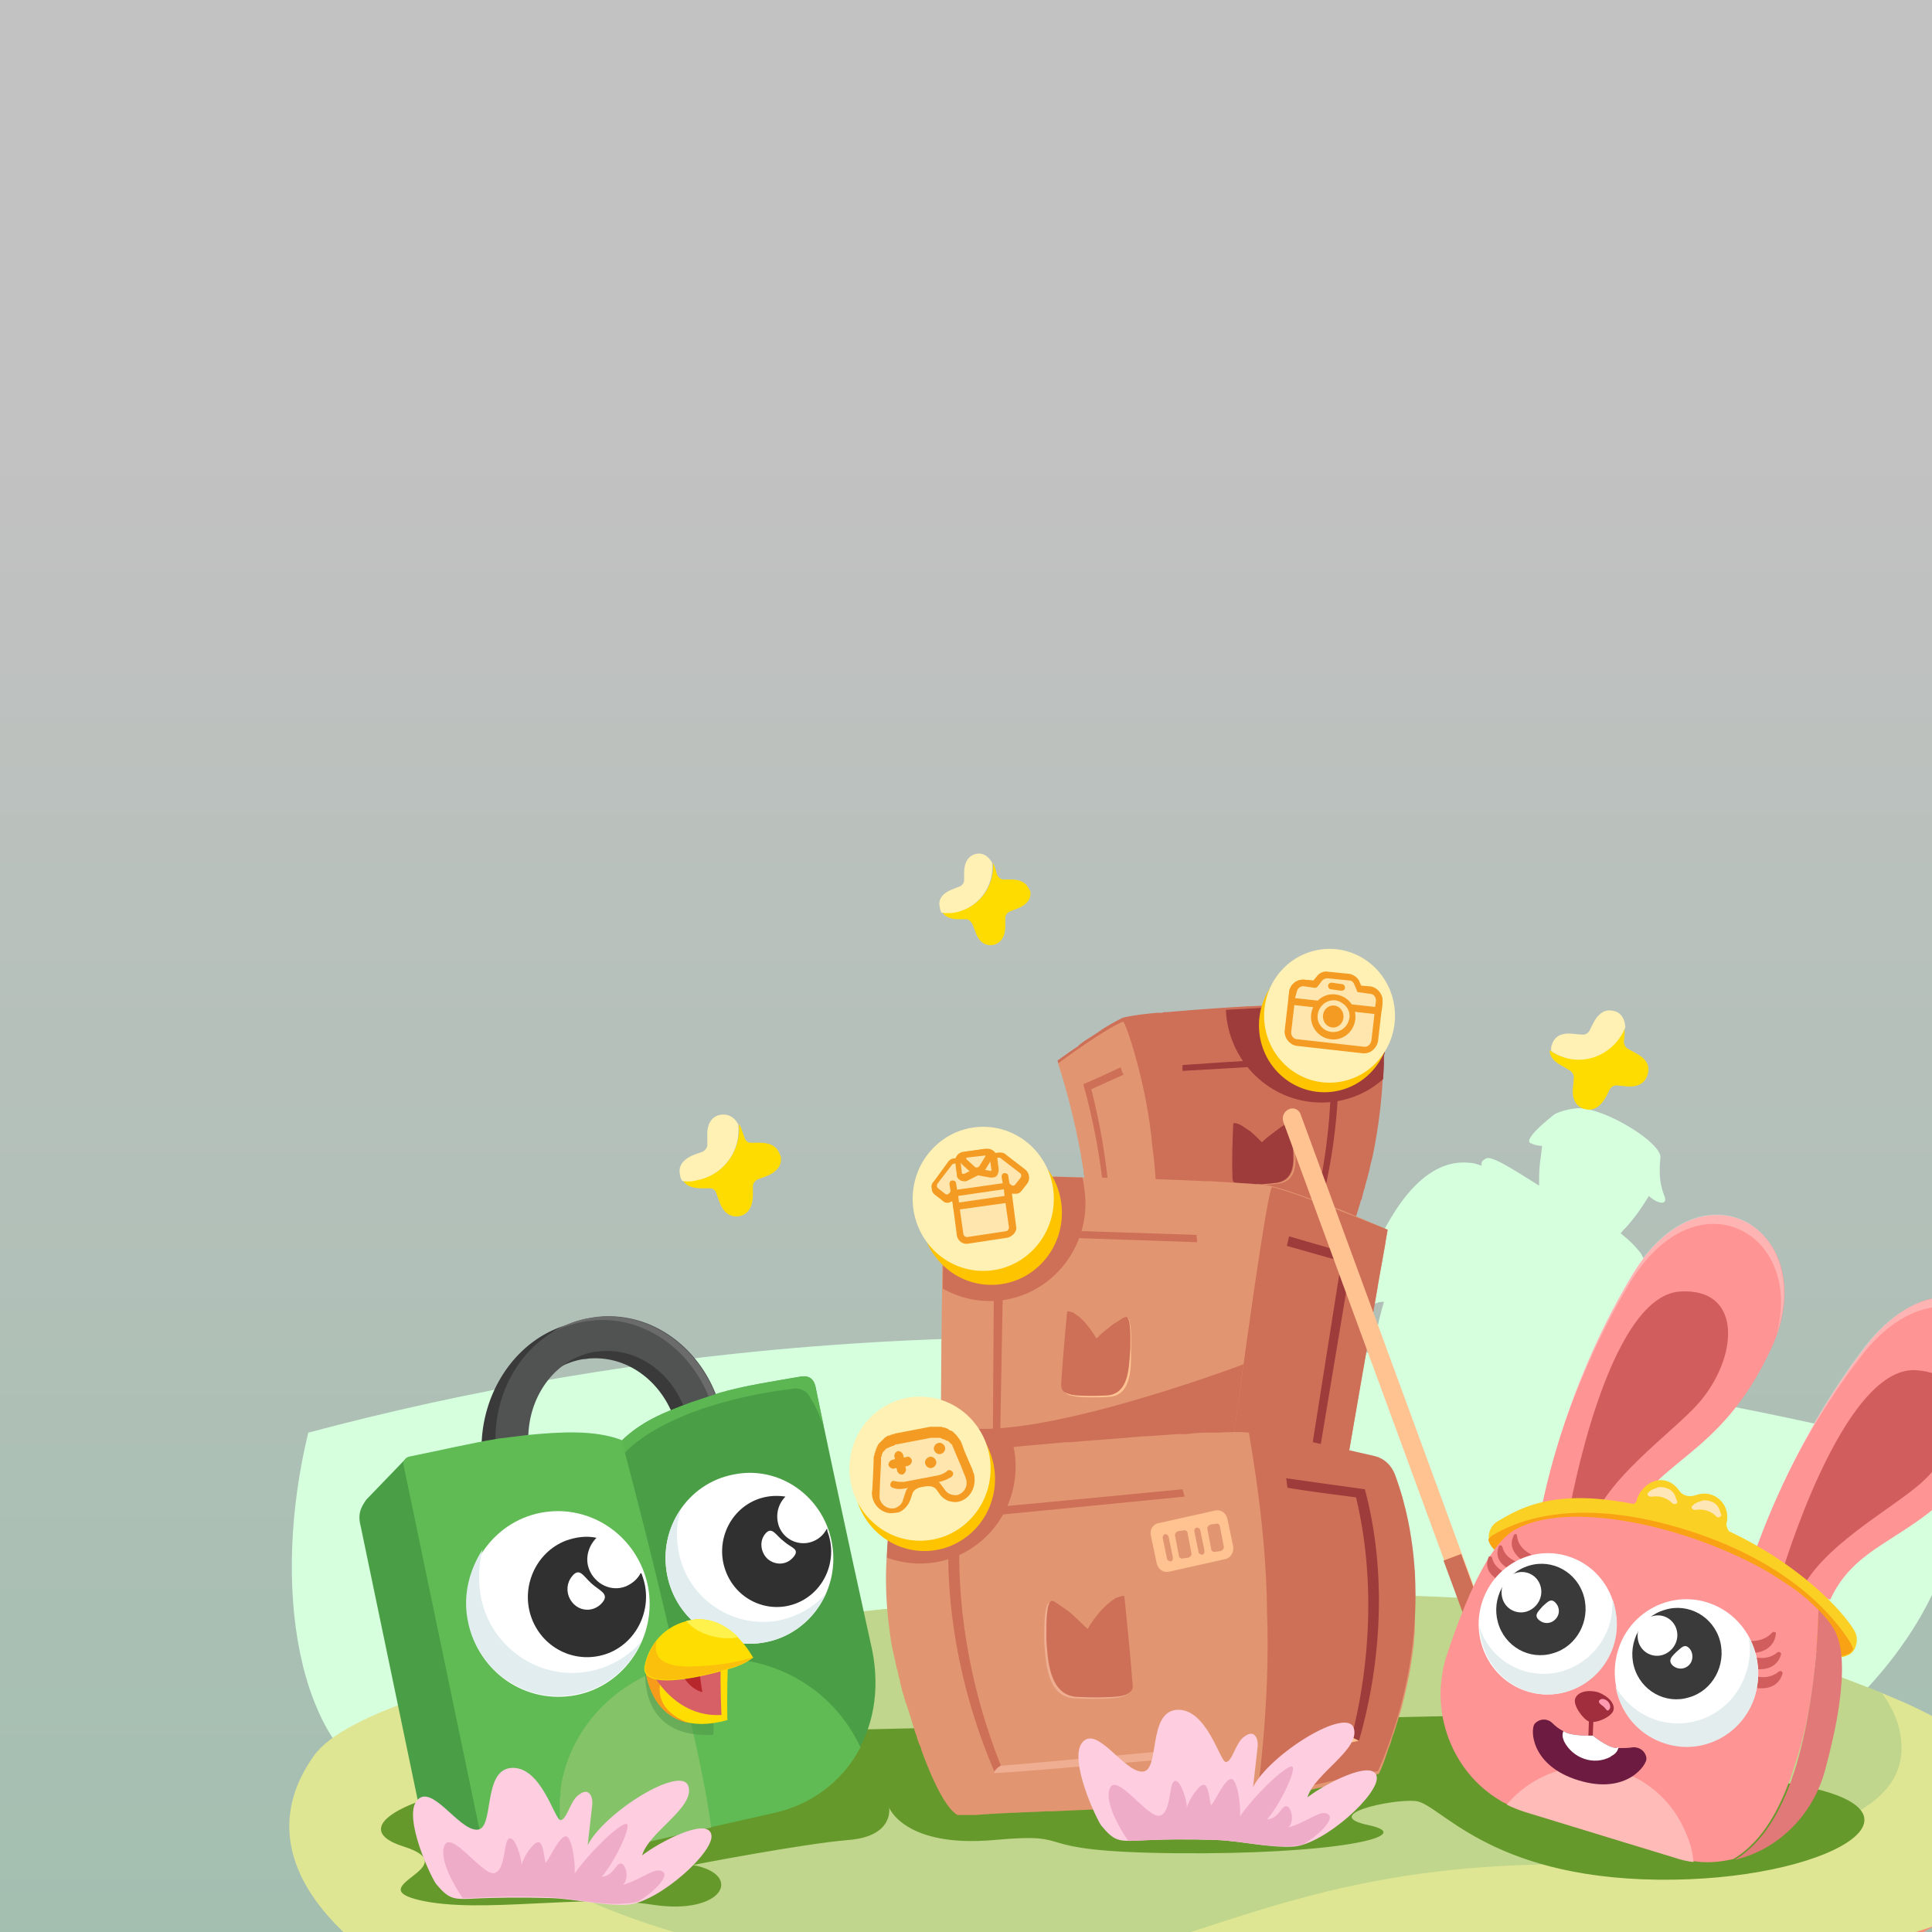 <svg width="244" height="244" viewBox="0 0 244 244" fill="none" xmlns="http://www.w3.org/2000/svg"><rect x="0" y="0" width="244" height="244" fill="#333333" stroke="none"/><g clip-path="url(#clip0)"><path d="M0 0h244v244H0V0z" fill="url(#paint0_linear)" fill-opacity=".7"/><path d="M211.093 169.236c.557 0 1.021-.093 1.393-.465.464-.65.185-1.485-.372-2.414-.65-1.207-1.857-2.507-2.321-3.343.185.093 1.3.557 1.393-1.021.092-.836-2.415-.371-3.9-3.621-.743-1.022-1.672-1.858-2.6-2.601.185-.278.464-.557.742-.835a24.664 24.664 0 0 0 2.415-3.25c.093-.186.278-.372.371-.65 1.3 1.114 2.507 1.207 1.95-.093-.557-1.486-.65-2.786-.464-4.736.186-1.95-7.522-6.593-10.679-6.221-1.764.185-2.693.743-2.693.743s-3.992 3.064-3.064 3.621c.372.186.929.372 1.486.372v.092l-.279 2.229c-.093.929-.093 1.857-.093 2.693-2.971-1.857-5.942-3.807-6.685-3.436-.557.279-.65.557-.557.929-.186-.093-.372-.093-.558-.186a3.33 3.33 0 0 0-1.021-.186c-7.986-.836-12.629 12.257-13.65 15.507-.186.465-.093.929.186 1.207.371.465 1.021 1.115 1.671 1.022h.093c.093-.093.464-.186.929-.186-.65 2.229-1.115 4.272-1.208 6.036-.092.464-.185.836-.278 1.3-.186.928-.186 1.95-.186 2.879v1.671c0 .836.464 1.671 1.114 2.136v.092l.372.186 1.114.464.093.093.836.372.185.093 3.808 1.578.185.093.557.279c.465.185.836.185 1.3 0 .65.185 1.3.371 1.95.65 6.872 2.043 15.693 3.342 17.643 1.485 1.579-1.485 2.693-4.457 3.25-6.314.093-.186.093-.464.186-.557.093-.279.093-.464.186-.65 1.671.186 3.064.093 3.993-.279 1.671-1.114 1.764-3.714 1.207-6.778z" fill="#D6FFDE"/><path fill-rule="evenodd" clip-rule="evenodd" d="M196.421 173.786c-66.207-10.029-118.485-3.25-157.485 7.15-4.643 19.036-1.672 39.928 10.493 45.128l14.021-.185c.929-.372 1.95-.743 2.971-1.115 12.258-5.385 21.358-2.878 32.129.836l123.779-1.207c2.135-1.207 4.085-2.507 5.85-3.993 13.092-10.864 19.128-21.543 20.15-35.843-13-3.621-29.808-7.429-51.908-10.771z" fill="#D6FFDE"/><path d="M38.471 237.764c23.865 24.979 65.929 45.779 126.936 36.029 33.057-5.293 64.443-21.822 87.286-35.472l-214.222-.557z" fill="#F59079"/><path d="M225.207 208.886c9.936 4.55 26.093 7.893 29.528 18.85 4.086 13-10.4 19.964-55.342 21.357-39.836 1.207-53.765 16.064-81.715 16.064-51.35.093-93.135-22.378-78-43.457 7.708-10.771 66.486-19.128 90.815-19.871 33.614-1.022 76.7-1.393 94.714 7.057z" fill="#DFE693"/><path d="M239.6 217.429a13.703 13.703 0 0 0-1.95-3.622c-4.365-1.764-8.822-3.25-12.536-5.014-18.014-8.357-61.1-8.079-94.714-6.964-17.365.557-52.372 4.921-73.729 11.328-11.236 17.643 23.772 36.122 66.672 36.029 23.678 0 35.471-12.536 69.271-13.65 38.164-1.115 50.421-7.057 46.986-18.107z" fill="#BFD68C"/><path d="M72.55 223.929c-20.243 1.578-29.622 6.778-21.543 9.285 8.079 2.6-5.664 5.015 2.043 6.779 7.707 1.764 20.521-.836 29.343.557 8.914 1.393 11.607-3.807 5.107-5.014 0 0 13.928-2.693 19.685-3.157 5.758-.465 5.108-4.086 5.108-4.086s1.95 5.107 13.278 4.086c11.329-1.022 2.972 1.485 22.936 1.671 19.871.186 30.736-2.136 24.421-3.528-6.407-1.3 2.786-3.343 5.85-3.065 3.065.279 9.1 9.657 30.55 9.936 21.357.278 36.4-8.636 17.55-11.979-18.943-3.342-38.164-8.821-38.164-8.821l-101.678 2.321-14.486 5.015z" fill="#66992B"/><path d="M76.636 199.229c-7.522.464-14.208-5.386-15.6-13.558-1.393-8.728 3.992-17.271 11.978-18.664.464-.093.929.186 1.393.186 7.521-.464 14.207 5.385 15.6 13.557.65 4.178-.186 8.45-2.414 11.886-2.229 3.528-5.665 5.757-9.565 6.407a6.309 6.309 0 0 1-1.392.186zm-1.95-27.672c-.372 0-.65.093-1.022.093-5.664.929-9.378 6.871-8.357 13.278.929 5.943 5.757 10.215 11.05 9.936.371 0 .65-.093 1.021-.093 2.693-.464 5.015-2.042 6.593-4.55 1.579-2.507 2.229-5.664 1.765-8.728-.929-5.943-5.665-10.214-11.05-9.936z" fill="#3A3A3A"/><path d="M78.121 197.929c-7.428.464-14.021-5.386-15.321-13.465-1.393-8.635 3.9-16.714 11.793-18.014.464-.093.928-.093 1.485-.186 7.429-.464 14.022 5.386 15.322 13.465.65 4.178-.186 8.264-2.322 11.7-2.228 3.435-5.571 5.664-9.378 6.314-.65.093-1.115.186-1.579.186zm-1.95-27.3c-.371 0-.65.093-1.021.093-5.572.928-9.286 6.778-8.265 13.092.929 5.85 5.665 10.122 10.958 9.843.371 0 .65-.093 1.021-.093 2.693-.464 5.014-2.043 6.593-4.457a12.118 12.118 0 0 0 1.671-8.635c-.928-5.943-5.664-10.122-10.957-9.843z" fill="#515252"/><path d="M91.307 179.729c-1.3-8.079-7.893-13.836-15.322-13.465-.464 0-1.021.093-1.485.186-1.765.279-3.343.929-4.829 1.857 1.207-.65 2.6-1.114 4.086-1.393.464-.093.928-.092 1.486-.185 7.428-.465 14.02 5.385 15.32 13.464.65 4.179-.185 8.264-2.32 11.7-1.208 1.95-2.786 3.436-4.643 4.55 2.135-1.114 3.993-2.786 5.385-5.014 2.136-3.436 2.972-7.522 2.322-11.7z" fill="#6B6B6B"/><path fill-rule="evenodd" clip-rule="evenodd" d="M66.793 194.771a318.967 318.967 0 0 1-8.729-.464l-6.779-10.121-5.014 5.2c-.65.928-1.114 1.764-.743 3.25l7.986 38.35c.279 1.3 1.021 2.043 1.671 2.321l5.2 2.879c1.022.557 2.136.65 3.25.371l5.386-1.3-2.228-40.486z" fill="#4A9E46"/><path fill-rule="evenodd" clip-rule="evenodd" d="M110.157 208.421s-4.643-20.985-7.15-33.242c-.279-1.3-1.114-1.486-2.043-1.3-3.157.557-6.964 1.114-10.121 2.042l-3.622 1.208c-3.529 1.3-6.221 2.414-8.728 4.828-3.436-1.3-7.708-1.021-11.7-.65l-3.808.465c-3.9.65-7.335 1.485-11.05 2.228-.093 0-.65.093-.835.464-.279.372-.093.836-.093.836l10.307 49.4c.279 1.3 1.578 2.136 2.786 1.857l20.893-4.736 4.364-1.021 7.893-1.764c9.193-1.95 14.95-10.307 12.907-20.615z" fill="#4A9E46"/><path fill-rule="evenodd" clip-rule="evenodd" d="M78.493 181.864c-3.436-1.3-7.708-1.021-11.7-.65l-3.808.465c-3.9.65-7.335 1.485-11.05 2.228-.093 0-.65.093-.835.465-.279.371-.093.835-.093.835L61.314 234.7c.279 1.3 1.578 2.136 2.786 1.857l25.257-5.757c-2.043-16.436-10.864-48.936-10.864-48.936z" fill="#60BB55"/><path opacity=".8" fill-rule="evenodd" clip-rule="evenodd" d="M104.028 180.1c-.371-1.764-.743-3.436-1.021-4.921-.279-1.3-1.114-1.486-2.043-1.3-3.157.557-6.964 1.114-10.121 2.042l-3.622 1.208c-3.529 1.3-6.221 2.414-8.728 4.828-3.436-1.3-7.708-1.021-11.7-.65l-3.808.465c-2.042.278-3.9.742-5.85 1.114 3.436-.465 17.272-2.229 21.729.65 0 0 4.921-6.129 21.45-8.172 0 0 1.393-.185 2.043 1.207 1.021 1.579 1.485 3.25 1.671 3.529z" fill="#60BB55"/><path fill-rule="evenodd" clip-rule="evenodd" d="M88.614 209.536c-10.957 1.114-19.036 10.028-17.921 21.171.185 1.486.464 2.879.835 4.179l25.907-5.85c5.015-1.022 9.008-4.086 11.236-8.357-3.528-7.615-11.421-11.979-20.057-11.143z" fill="#60BB55"/><path fill-rule="evenodd" clip-rule="evenodd" d="M70.971 232.75v.186c.186.65.279 1.393.557 2.043l18.293-4.179c-.835-6.314-2.693-13.743-4.271-20.614-7.614 1.95-13.279 7.707-14.672 15.135v.186c0 .186-.093.372-.093.65v.372c0 .185 0 .371-.092.557v2.878c0 .372 0 .65.093 1.022 0 .371.092.743.092 1.114-.093 0 0 .371.093.65z" fill="#84C368"/><path fill-rule="evenodd" clip-rule="evenodd" d="M92.607 186.229c-5.757 1.114-9.472 6.778-8.357 12.628 1.114 5.85 6.686 9.658 12.443 8.543 5.757-1.114 9.471-6.778 8.357-12.628-1.115-5.85-6.686-9.75-12.443-8.543z" fill="#fff"/><path fill-rule="evenodd" clip-rule="evenodd" d="M85.642 195.607c.93 6.036 6.593 10.029 12.443 9.1 2.508-.464 4.643-1.671 6.222-3.436-1.393 3.065-4.179 5.479-7.615 6.129-5.757 1.114-11.328-2.693-12.442-8.543-.558-2.971.093-5.943 1.764-8.264-.557 1.578-.65 3.25-.371 5.014z" fill="#E1EDEE"/><path fill-rule="evenodd" clip-rule="evenodd" d="M104.492 193.379c1.393 3.621-.371 7.707-3.899 9.1-3.529 1.392-7.522-.372-8.915-3.993-1.393-3.622.372-7.708 3.9-9.1 1.207-.465 2.415-.557 3.622-.372-.929.929-1.3 2.322-.836 3.715.65 1.764 2.6 2.599 4.271 1.949a3.257 3.257 0 0 0 1.765-1.578c.093 0 .092.093.092.279z" fill="#303030"/><path d="M99.014 194.679c.929.835 2.043.928 1.207 1.95-.836 1.021-2.228 1.114-3.25.278-.928-.835-1.114-2.321-.278-3.25.835-.928 1.3.279 2.321 1.022z" fill="#fff"/><path fill-rule="evenodd" clip-rule="evenodd" d="M68.279 191.057c-6.222 1.207-10.308 7.429-9.1 13.743 1.207 6.407 7.242 10.493 13.557 9.286 6.221-1.207 10.307-7.429 9.1-13.743-1.3-6.407-7.336-10.493-13.557-9.286z" fill="#fff"/><path fill-rule="evenodd" clip-rule="evenodd" d="M60.664 201.271c1.022 6.5 7.15 10.958 13.557 9.843 2.693-.464 5.107-1.857 6.779-3.807-1.486 3.343-4.457 5.943-8.357 6.686-6.222 1.207-12.35-2.972-13.557-9.286-.65-3.25.185-6.407 1.857-9.007a14.119 14.119 0 0 0-.279 5.571z" fill="#E1EDEE"/><path fill-rule="evenodd" clip-rule="evenodd" d="M81.093 198.95c1.486 3.9-.465 8.357-4.272 9.843-3.9 1.486-8.171-.464-9.657-4.364-1.486-3.9.464-8.357 4.272-9.843 1.3-.464 2.6-.65 3.9-.372-1.022 1.022-1.486 2.6-.929 3.993.743 1.857 2.786 2.879 4.643 2.136.836-.371 1.486-.929 1.857-1.672.093 0 .186.186.186.279z" fill="#303030"/><path d="M74.686 199.972c1.021.928 2.321 1.299 1.392 2.414-.928 1.114-2.507 1.207-3.528.278-1.022-.928-1.207-2.507-.279-3.621.929-1.114 1.393 0 2.415.929z" fill="#fff"/><path opacity=".5" fill-rule="evenodd" clip-rule="evenodd" d="M81.557 210.372s-1.393 9.285 8.543 8.728c0-3.436.186-6.593.186-6.593l-8.729-2.135z" fill="url(#paint1_linear)"/><path fill-rule="evenodd" clip-rule="evenodd" d="M81.464 210.464s.557 9.472 10.4 6.779c0 0-.093-3.9.093-7.429-2.229-2.135-10.493.65-10.493.65z" fill="#FEDE02"/><path fill-rule="evenodd" clip-rule="evenodd" d="M87.035 217.614c-5.57-2.042-3.25-6.314-3.25-6.314l-.557-1.393c-1.021.279-1.764.557-1.764.557s.279 6.129 5.572 7.15z" fill="#F79B1B"/><path fill-rule="evenodd" clip-rule="evenodd" d="M81.928 210.464s2.786 6.5 9.193 6.129c0 0-.185-3.436-.093-6.5-1.95-2.043-9.1.371-9.1.371z" fill="#D76066"/><path fill-rule="evenodd" clip-rule="evenodd" d="M86.107 211.393s.836 1.857 2.6 2.321c-.279-1.485-.371-2.785-.371-2.785l-2.23.464z" fill="#B8272B"/><path fill-rule="evenodd" clip-rule="evenodd" d="M81.464 210.186s.836-4.922 6.314-5.665c4.643-.371 7.336 4.829 7.336 4.829s-.928.743-2.321 1.207c-4.086 1.3-12.35 3.157-11.329-.371z" fill="#FEDE02"/><path fill-rule="evenodd" clip-rule="evenodd" d="M95.207 209.257c-.836.279-3.343 1.114-8.078 1.207-4.736.093-4.458-2.321-4.179-3.342-1.114 1.485-1.393 2.971-1.393 2.971-1.021 3.528 7.243 1.671 11.329.371 1.3-.371 2.321-1.207 2.321-1.207z" fill="#FBC00B"/><path fill-rule="evenodd" clip-rule="evenodd" d="M90.936 206.843c.835.093 1.671.093 2.321-.093-1.3-1.207-3.064-2.414-5.386-2.229-.371.093-.835.093-1.207.186.836 1.022 2.322 1.857 4.272 2.136z" fill="#FFF24D"/><path fill-rule="evenodd" clip-rule="evenodd" d="M174.786 133.114c0 .093 0 .186-.093.279v1.114c-.093 3.9-.557 7.8-1.393 11.793-.093.186-.093.464-.186.65-.186 1.021-.464 1.95-.743 2.971 0 .093 0 .186-.093.279l-.278 1.114c0 .093 0 .186-.093.186a89.453 89.453 0 0 1-1.486 4.643c-.093.371-.278.743-.464 1.114h-.093c-.557.093-1.114.093-1.671.186h-.372l-2.507.279h-.371c-2.415.278-4.736.557-7.15.835-.279 0-.557.093-.743.093-2.043.279-4.086.464-6.036.743h-.371c-1.672.186-3.25.464-4.922.65-2.693-.093-5.385-.279-7.985-.372 0-1.671 0-3.342-.186-5.014v-.371c-.093-1.579-.279-3.25-.464-4.829 0-.186-.093-.464-.093-.65s0-.278-.093-.464v-.279a82.228 82.228 0 0 0-1.486-7.8c0-.092 0-.185-.093-.185-.464-2.043-1.114-4.086-1.764-6.129 0 0 1.114-.836 2.507-1.764.093 0 .093-.093.186-.186s.278-.186.371-.278c.093-.093.279-.186.372-.279.742-.464 1.485-.929 2.135-1.393.093-.093.186-.093.279-.186a38.183 38.183 0 0 1 2.321-1.3c.558-.185 2.229-.464 4.365-.65h.371c.186 0 .372 0 .557-.093h.465c3.064-.278 6.964-.557 10.307-.742h.278c3.715-.186 6.593-.372 6.779-.372.185 0 .557.557.928 1.022.093.093.186.185.186.278.279.186.464.372.836.465.464 0 1.114-.279 1.764-1.486l2.229-.279c.185 0 .371 0 .557-.093h.371c.65-.092 1.207-.185 1.857-.185h.093s0 .092.093.278c.279.929.929 3.622.929 5.293.185.65.185.929.093 1.114z" fill="#CE7057"/><path opacity=".25" d="M145.349 142.586c-.464-1.207-.742-2.507-1.021-3.714-.186-1.3-.279-2.6-.557-3.9-.279-1.115-.836-2.043-1.857-2.786-.836-.65-1.857-1.115-2.414-1.95-.093.093-.186.093-.279.185.464.558 1.114.929 1.764 1.393 1.393.929 2.136 2.043 2.414 3.529.558 2.693.743 5.293 1.765 7.893 0 .093.093.093.185.093v-.743zm-8.264 7.15c0-.186-.093-.464-.093-.65.558-1.579.836-3.343 0-4.736-.557-.929-1.114-1.486-1.3-2.6-.185-1.114-.464-2.321-.464-3.528 0-1.115.093-2.136.557-3.25.279-.836.743-1.672.372-2.508.093 0 .093-.093.185-.185.372.464.372 1.114.186 1.671-.371 1.114-.836 2.229-.928 3.436-.093 1.207.092 2.507.371 3.714.093.743.186 1.486.65 2.136.279.464.743.835 1.021 1.393.558 1.578.186 3.435-.557 5.107z" fill="#9A67AA"/><path fill-rule="evenodd" clip-rule="evenodd" d="M141.543 134.786s1.578 5.478 2.135 11.05c.743 5.571.557 11.143.372 11.7-.279 1.114-.186 1.579-.186 1.579s.743-1.486.743-2.044c0-.742.186-6.499-.743-12.442-.743-5.943-2.693-11.886-2.879-12.35-.557-.929.558 2.507.558 2.507z" fill="url(#paint2_linear)"/><path fill-rule="evenodd" clip-rule="evenodd" d="M141.821 129.028c-2.136.836-8.171 5.2-8.171 5.293 2.785 8.822 4.178 17.458 4.085 25.629 2.693.186 5.293.278 7.986.371 0 0 .929-7.614-.186-15.507-.65-7.8-3.435-15.971-3.714-15.786z" fill="#E19671"/><path fill-rule="evenodd" clip-rule="evenodd" d="M141.543 134.786c-1.579.743-3.158 1.485-4.736 2.135a79.915 79.915 0 0 1 2.971 20.429c.186-.093.372-.278.557-.371 0-6.315-.835-12.815-2.507-19.408 1.393-.65 2.693-1.207 4.086-1.857-.186-.185-.279-.557-.371-.928z" fill="#CE7057"/><path fill-rule="evenodd" clip-rule="evenodd" d="M144.143 157.164c-1.3 0-2.6 0-3.808-.093-.185.093-.371.279-.557.372 1.486.093 2.879.186 4.365.186v-.465z" fill="#FFC392"/><path fill-rule="evenodd" clip-rule="evenodd" d="M169.028 133.3c.186 7.243-.835 14.579-2.971 21.822-.186-.186-.371-.279-.557-.465a73.431 73.431 0 0 0 2.6-20.428c.371-.279.65-.65.928-.929z" fill="#9E3B3B"/><path fill-rule="evenodd" clip-rule="evenodd" d="M169.028 133.3c-6.593.372-13.093.743-19.685 1.207v.743c6.221-.371 12.442-.743 18.757-1.021.371-.279.65-.65.928-.929z" fill="#9E3B3B"/><path fill-rule="evenodd" clip-rule="evenodd" d="M166.057 155.121c.278 0-.464-.464-.557-.464-2.415.186-14.95 1.207-14.95 1.207 0 .186 0 .465-.093.65.093 0 13-1.114 15.6-1.393z" fill="#FFC392"/><path fill-rule="evenodd" clip-rule="evenodd" d="M161.6 149.457c-.557.093-3.436.372-4.457.279-.465-.093-.836-.186-.929-.279.186.093.371.093.743.186 1.021.093 3.9-.186 4.457-.279 2.322-.371 2.043-2.971 1.95-4.364 0-.279-.186-2.043-.464-2.693 0 0 0-.093-.093-.093.093 0 .186.093.279.279.278.65.371 2.414.464 2.693.093 1.3.371 3.9-1.95 4.271z" fill="#E19671"/><path fill-rule="evenodd" clip-rule="evenodd" d="M161.321 149.364c-.557.093-3.436.372-4.457.279-.279 0-.557-.093-.743-.186-.371-.093-.464-.371-.464-.743-.093-2.228 0-4.457.093-6.778 0-.093.092-.093.185-.093.186 0 .465.093.65.186.186.092.372.185.465.278l.835.557c.557.465 1.022.929 1.486 1.393.372-.371.836-.743 1.207-1.021l1.115-.836c.464-.278.835-.65 1.021-.279 0 0 0 .093.093.093.278.65.371 2.415.464 2.693.093 1.486.372 3.993-1.95 4.457z" fill="#9E3B3B"/><path fill-rule="evenodd" clip-rule="evenodd" d="M175.25 155.307l-.279 1.579v.185l-.464 2.508-.186.928-.371 1.95v.279l-1.3 7.521-.279 1.486-.186 1.114-.092.372-1.486 8.728-.093.557-1.393 7.986-14.578.372-7.986-1.208-.557-.093-9.286-1.392-1.114-.186-10.029-1.486-.557-.093-6.036-.928h-.185v-2.229l.092-12.257v-.836l.186-14.857c0-.093-.093-.186-.093-.278 0-.279-.093-.558 0-.929.093-2.043.836-5.664.836-5.664l2.507.186h.743l2.414.185c.929 1.114 1.672 1.486 2.229 1.486.371 0 .65-.186.836-.464.557-.557.835-1.3 1.207-1.3.093 0 1.3 0 3.157.093h.557c1.3 0 2.879.092 4.55.092h.371c.65 0 1.3 0 1.95.093h1.208c3.528.093 7.335.186 10.678.372h.65c1.022.092 1.95.093 2.786.185h.371c.929.093 1.857.093 2.507.186h.372c.836.093 1.393.186 1.764.279 1.672.371 5.107 1.671 8.172 2.785.278.093.464.186.742.279 3.065 1.3 5.665 2.414 5.665 2.414z" fill="#E19671"/><path fill-rule="evenodd" clip-rule="evenodd" d="M160.671 149.921c3.529.836 14.579 5.386 14.579 5.386l-6.129 35.193-14.578.371c0-.092 5.385-41.135 6.128-40.95z" fill="#CE7057"/><path fill-rule="evenodd" clip-rule="evenodd" d="M162.807 156.143l7.986 2.321-4.643 27.857-.929-.557L169.4 159.3l-6.872-1.95.279-1.207z" fill="#9E3B3B"/><path fill-rule="evenodd" clip-rule="evenodd" d="M158.443 185.671l6.778.093.929.557-7.8.279.093-.929zm-18.108-9.285c-.65.093-3.807.186-4.828-.093-.557-.093-.836-.279-1.022-.464.186.093.465.185.743.278 1.115.279 4.272.093 4.829.093 2.6-.371 2.507-3.807 2.6-5.757 0-.464 0-2.786-.186-3.714 0-.093 0-.093-.093-.186.093 0 .279.093.279.371.278.929.186 3.25.186 3.715 0 1.95.092 5.385-2.508 5.757z" fill="#FFC392"/><path fill-rule="evenodd" clip-rule="evenodd" d="M140.057 176.2c-.65.093-3.807.186-4.829-.093a3.162 3.162 0 0 1-.743-.278c-.371-.186-.464-.558-.464-1.022.186-3.064.464-6.036.743-9.1 0-.093.186-.093.279-.093.278.093.464.093.65.279.185.093.371.279.557.371.278.279.65.557.835.836.558.65 1.022 1.3 1.393 1.95.465-.464.929-.929 1.486-1.3.371-.371.836-.65 1.3-.929.557-.371 1.021-.742 1.207-.278 0 0 0 .093.093.186.279.928.186 3.25.186 3.714-.186 1.95-.093 5.386-2.693 5.757zm-14.486-21.078l-.185 27.021.928-.65.464-25.443-1.207-.928z" fill="#CE7057"/><path fill-rule="evenodd" clip-rule="evenodd" d="M125.571 155.122l25.536.835.093.929-24.422-.836-1.207-.928z" fill="#CE7057"/><path fill-rule="evenodd" clip-rule="evenodd" d="M125.386 182.143c-.372-.093.742-.65.928-.65 3.343.371 21.729 2.136 21.729 2.136l-.093 1.021c0-.093-19.036-1.95-22.564-2.507z" fill="#EFAE92"/><path d="M155.378 184.557l1.672-12.257s-31.479 11.886-38.165 6.964v9.193l36.493-3.9z" fill="#CE7057"/><path fill-rule="evenodd" clip-rule="evenodd" d="M112.478 206.843c.093.836.279 1.579.465 2.414.093.465.185.836.278 1.3 0 .093 0 .186.093.279.093.278.093.557.186.835 0 .093 0 .186.093.279 0 .186.092.372.092.557 0 .093.093.279.093.372.093.371.186.835.372 1.3.093.464.278.928.464 1.485.279.836.557 1.765.836 2.693.093.372.278.743.371 1.115.093.371.279.835.464 1.207 0 .092.093.185.093.371 1.393 3.807 3.065 7.336 4.55 8.172h2.136c.464 0 1.022-.093 1.486-.093 1.021-.093 2.043-.093 3.157-.186h.557c1.3-.093 2.6-.093 3.9-.186h.743c2.043-.093 4.178-.185 6.221-.278h1.393c2.229-.093 4.457-.186 6.593-.372h.464c.836 0 1.672-.093 2.508-.093h.557c.371 0 .65 0 1.021-.093h.279l4.457-.278h.65c.65 0 1.207-.093 1.857-.093.557-.093 1.021-.279 1.578-.371.093 0 .279-.093.372-.093 2.6-.557 5.293-1.207 7.986-1.765.928-.185 1.857-.371 2.785-.65.093 0 .186.001.279-.092.464-.093 1.021-.186 1.486-.372.185 0 .278-.093.464-.093.093 0 .186-.092.278-.092.372-.743.65-1.486.929-2.322l.279-.836c.185-.464.371-.928.464-1.392.093-.279.186-.465.279-.743.278-.929.557-1.765.835-2.693.093-.279.186-.557.186-.743.093-.186.093-.464.186-.65l.557-2.507c0-.186.093-.372.093-.465.278-1.392.464-2.878.65-4.271v-.464c.092-.557.092-1.022.092-1.579v-6.407c0-.278 0-.557-.092-.836-.093-1.3-.279-2.692-.465-3.992 0-.186-.093-.372-.093-.65 0-.186-.092-.372-.092-.558-.093-.65-.279-1.207-.372-1.857 0-.093-.093-.185-.093-.371s-.093-.372-.185-.557c0-.186-.093-.279-.093-.465v-.093l-.093-.464c-.279-.836-.464-1.578-.836-2.414 0-.093-.093-.186-.093-.279 0-.092-.092-.185-.092-.185a3.335 3.335 0 0 0-.651-.929l-.185-.186c-.093-.092-.186-.185-.372-.278-.185-.186-.464-.279-.65-.372-.185-.093-.278-.093-.464-.185h-.093c-.093 0-.185 0-.278-.093a53.127 53.127 0 0 0-2.508-.557c-.092 0-.185 0-.185-.093-.186 0-.372-.093-.557-.093-.279-.093-.465-.093-.743-.186a24.696 24.696 0 0 0-1.207-.278c-.279-.093-.65-.093-.929-.186-.928-.186-1.95-.464-2.879-.65-.185 0-.371-.093-.557-.093a571.74 571.74 0 0 0-1.393-.278c-1.114-.186-2.135-.465-2.971-.558-.093 0-.279-.092-.371-.092-.372-.093-.65-.093-.929-.186h-.464c-.65-.093-2.043-.093-3.9 0h-1.486c-.836 0-1.671.093-2.6.186h-1.021c-1.3.092-2.6.185-3.993.278h-.465c-.65.093-1.3.093-1.95.186-2.414.186-4.921.371-7.15.557h-.557c-2.878.278-5.385.464-6.964.65h-.464c-.372 0-.743.093-.929.093h-.278c-.186 0-.279.185-.558.464-.092.186-.278.371-.371.464-.186.186-.371.465-.557.65l-.093.093-.093.093c-.278.186-.557.372-.836.464-.278.093-.65 0-1.021-.185-.279-.093-.557-.186-.929-.279-.092 0-.185-.093-.371-.093-.836-.278-1.857-.557-2.507-.743h-3.343s-1.021 1.95-1.764 4.086l-.279.836c-.093.371-.278.743-.371 1.114-.093.186-.093.372-.093.557 0 .093 0 .186-.093.279-.093.464-.093.836-.093 1.114v.279c-.928 4.828-.835 9.843-.093 14.764z" fill="#E19671"/><path fill-rule="evenodd" clip-rule="evenodd" d="M162.435 186.693c0-.186 1.579 7.986 1.579 16.529.186 8.542-1.114 17.55-1.114 18.292.093 1.95-.186 2.693-.186 2.693s-.65-2.414-.557-3.343c.093-.928 1.578-10.4 1.3-19.407 0-9.007-1.764-17.55-1.857-17.828.093-1.022.835 3.064.835 3.064z" fill="url(#paint3_linear)"/><path fill-rule="evenodd" clip-rule="evenodd" d="M157.7 180.564c2.786.372 12.071 2.415 15.971 3.343 1.114.279 2.043 1.115 2.507 2.322 4.272 11.607 3.065 25.535-2.135 37.421-5.293 1.114-10.4 2.322-15.322 3.436-.093.65 1.765-11.515 1.3-23.493-.093-11.979-2.6-23.772-2.321-23.029z" fill="#CE7057"/><path fill-rule="evenodd" clip-rule="evenodd" d="M162.435 186.693c3.25.464 6.593.929 9.936 1.393 2.693 10.028 2.229 21.45-.743 31.757a4.28 4.28 0 0 0-.928-.464c2.507-9.843 2.878-20.615.557-30.272-2.879-.371-5.757-.743-8.636-1.207-.093-.278-.093-.743-.186-1.207z" fill="#9E3B3B"/><path fill-rule="evenodd" clip-rule="evenodd" d="M162.992 220.771c2.508-.464 5.108-.928 7.708-1.392.278.185.65.371.928.464-2.971.65-5.85 1.3-8.728 1.857 0-.279.092-.557.092-.929z" fill="#FFC392"/><path fill-rule="evenodd" clip-rule="evenodd" d="M135.414 214.457c.743.093 4.643.186 5.943-.093.65-.185 1.021-.278 1.207-.557-.186.093-.557.186-.929.372-1.3.278-5.107.185-5.942.092-3.158-.371-3.436-4.642-3.529-7.057 0-.557-.093-3.343.279-4.55 0-.093 0-.092.092-.185-.185 0-.278.093-.371.464-.372 1.207-.279 3.993-.279 4.55.186 2.414.372 6.593 3.529 6.964z" fill="#EFAE92"/><path fill-rule="evenodd" clip-rule="evenodd" d="M135.693 214.271c.743.093 4.642.186 5.942-.092.465-.093.743-.186.929-.372.464-.278.557-.65.464-1.207-.278-3.621-.65-7.336-1.021-10.957 0-.093-.186-.093-.279-.093-.278.093-.65.186-.835.279-.186.185-.465.278-.65.464-.372.279-.743.65-1.115 1.021-.65.743-1.3 1.579-1.764 2.415-.557-.557-1.207-1.115-1.764-1.672-.465-.464-1.022-.836-1.579-1.207-.743-.464-1.207-1.021-1.485-.371 0 .093 0 .092-.093.185-.372 1.207-.279 3.993-.279 4.55.186 2.415.372 6.593 3.529 7.057zM120 190.872c-1.021 10.957 1.207 22.749 5.664 33.057.279-.279.465-.65.743-.929-3.9-9.75-5.85-20.707-5.107-31.014-.464-.372-.929-.743-1.3-1.114z" fill="#CE7057"/><path fill-rule="evenodd" clip-rule="evenodd" d="M120 190.872a8498.71 8498.71 0 0 0 29.343-2.786c.093.278.185.65.278.928-9.378.929-18.85 1.858-28.414 2.786-.371-.186-.836-.557-1.207-.928z" fill="#CE7057"/><path fill-rule="evenodd" clip-rule="evenodd" d="M125.664 223.929c-.464 0 .557-.929.743-.929 3.807-.279 24.793-2.229 24.793-2.229v1.115c0-.093-21.357 1.857-25.536 2.043z" fill="#EFAE92"/><path fill-rule="evenodd" clip-rule="evenodd" d="M173.857 126.707c-.093 0-.093 0 0 0-.65.093-1.3.186-1.95.186h-.371c-.186 0-.372 0-.557.093l-2.229.278c-.743 1.208-1.3 1.579-1.764 1.486-.279 0-.558-.186-.836-.464-.093-.093-.186-.186-.186-.279-.371-.464-.743-1.021-.928-1.021-.186 0-3.065.093-6.779.371h-.278c-1.022.093-2.043.093-3.158.186.279 6.5 5.572 11.7 12.072 11.7 2.971 0 5.757-1.114 7.8-2.972 0-.65.093-1.207.093-1.857V133.3c0-.093.092-.186.092-.279 0-.185.093-.557.093-.835 0-1.672-.65-4.365-.928-5.293-.186-.093-.186-.186-.186-.186z" fill="#9E3B3B"/><path fill-rule="evenodd" clip-rule="evenodd" d="M137.086 151.964c0-1.114-.186-2.228-.372-3.25-1.207 0-2.228-.092-3.157-.092H133c-1.857 0-2.972-.093-3.157-.093-.279 0-.65.743-1.207 1.3-.279.278-.557.371-.836.464-.557.093-1.3-.279-2.229-1.486l-2.414-.185h-.743l-2.507-.186s-.743 3.621-.836 5.664v.929c0 .092 0 .185.093.278l-.093 7.429a11.852 11.852 0 0 0 5.943 1.578c6.686 0 12.072-5.571 12.072-12.35zm-10.029 30.643h-.093c-.371 0-.743.093-.928.093h-.279c-.186 0-.279.186-.557.464-.093.186-.279.372-.372.465-.185.185-.371.464-.557.65l-.093.093-.092.092c-.279.186-.558.372-.836.465-.279.092-.65 0-1.022-.186a11.64 11.64 0 0 0-.928-.279c-.093 0-.186-.092-.372-.092-.835-.279-1.857-.558-2.507-.743h-3.343s-1.021 1.95-1.764 4.085l-.278.836c-.093.372-.279.743-.372 1.114-.093.186-.093.372-.093.558 0 .092 0 .185-.093.278a5.39 5.39 0 0 0-.093 1.114v.279c-.185 1.578-.371 3.25-.371 4.829 1.3.464 2.693.742 4.179.742 6.685 0 12.071-5.478 12.071-12.257 0-1.021-.093-1.95-.371-2.878h-.372c-.185.278-.371.278-.464.278z" fill="#CE7057"/><path fill-rule="evenodd" clip-rule="evenodd" d="M154.729 196.907l-7.058 1.579c-.743.185-1.392-.279-1.578-1.022l-.743-3.528c-.186-.743.279-1.486 1.021-1.579l7.058-1.579c.742-.185 1.392.279 1.578 1.022l.743 3.529c.093.742-.371 1.485-1.021 1.578z" fill="#FFC392"/><path d="M147.857 197.186a.509.509 0 0 1-.464-.279l-.558-2.693a.51.51 0 0 1 .279-.464.51.51 0 0 1 .464.279l.557 2.693c0 .278-.092.464-.278.464zm3.993-.836a.511.511 0 0 1-.465-.279l-.557-2.692c0-.186.093-.372.279-.465.185 0 .371.093.464.279l.557 2.693c0 .185-.093.464-.278.464zm-1.765.372l-.65.092c-.278.093-.557-.092-.557-.371l-.464-2.414c-.093-.279.093-.557.371-.65l.65-.093c.279-.093.557.093.557.371l.465 2.414c.093.279-.093.558-.372.651zm4.086-.836l-.65.093c-.278.092-.557-.093-.557-.372l-.464-2.414c-.093-.279.093-.557.371-.65l.65-.093c.279-.093.557.093.557.371l.465 2.415c.092.278-.093.557-.372.65z" fill="#E19671"/><path d="M116.75 195.886c4.923 0 8.914-4.075 8.914-9.1 0-5.026-3.991-9.1-8.914-9.1s-8.914 4.074-8.914 9.1c0 5.025 3.991 9.1 8.914 9.1z" fill="#FFC400"/><path d="M116.193 194.586c4.923 0 8.914-4.074 8.914-9.1s-3.991-9.1-8.914-9.1c-4.924 0-8.915 4.074-8.915 9.1s3.991 9.1 8.915 9.1z" fill="#FFF0B3"/><path d="M125.2 162.271c4.923 0 8.914-4.074 8.914-9.1 0-5.025-3.991-9.1-8.914-9.1s-8.914 4.075-8.914 9.1c0 5.026 3.991 9.1 8.914 9.1z" fill="#FFC400"/><path d="M124.178 160.507c4.924 0 8.915-4.074 8.915-9.1s-3.991-9.1-8.915-9.1c-4.923 0-8.914 4.074-8.914 9.1s3.991 9.1 8.914 9.1z" fill="#FFF0B3"/><path d="M167.264 137.943c4.564 0 8.264-3.783 8.264-8.45s-3.7-8.45-8.264-8.45c-4.564 0-8.264 3.783-8.264 8.45s3.7 8.45 8.264 8.45z" fill="#FFC400"/><path d="M167.914 136.736c4.564 0 8.265-3.784 8.265-8.45 0-4.667-3.701-8.45-8.265-8.45s-8.264 3.783-8.264 8.45c0 4.666 3.7 8.45 8.264 8.45z" fill="#FFF0B3"/><path fill-rule="evenodd" clip-rule="evenodd" d="M121.207 155.957c.093.464.464.743.929.743l4.921-.743c.464-.093.743-.464.743-.928l-.743-5.2.372.278c.371.279.928.186 1.114-.186l.65-.835c.278-.372.186-.836-.186-1.207l-2.414-1.858c-.186-.185-.372-.185-.65-.185l-2.786.371-2.786.372c-.185 0-.464.185-.557.371l-1.857 2.414c-.278.372-.186.929.186 1.207l.836.651c.371.278.928.185 1.114-.186l.278-.372.836 5.293z" fill="#FFE6AE"/><path d="M127.15 156.329l-4.922.742c-.65.093-1.3-.371-1.392-1.114l-.558-4.271c-.092.093-.278.093-.371.186-.371.092-.65 0-.929-.279l-.835-.65c-.279-.186-.465-.464-.465-.836-.092-.371 0-.65.279-.928l1.764-2.415c.186-.278.465-.464.836-.464l5.571-.743c.372 0 .65 0 .929.279l2.414 1.857c.557.464.65 1.207.279 1.764l-.65.836c-.186.279-.464.464-.743.464h-.557l.557 4.365c0 .464-.557 1.114-1.207 1.207zm-6.686-6.036h.186c.186 0 .278.186.278.371l.743 5.2c0 .186.279.372.465.372l4.921-.743c.186 0 .371-.279.371-.464l-.742-5.2a.71.71 0 0 1 .185-.465c.093-.092.372-.092.465 0l.371.279c.093.093.186.093.279.093.092 0 .185-.093.278-.186l.65-.836c.093-.185.093-.464-.093-.557l-2.414-1.857c-.093-.093-.186-.093-.279-.093l-5.571.743c-.093 0-.186.093-.279.093l-1.857 2.414c-.093.093-.093.186-.093.372 0 .093.093.185.186.278l.836.65c.093.093.186.093.278.093.093 0 .186-.093.279-.186l.279-.371c.092.093.185 0 .278 0z" fill="#F49B23"/><path d="M120.557 150.757l.185 1.579 6.593-.929-.186-1.578-6.592.928z" fill="#FFE6AE"/><path d="M127.428 151.872l-6.593.928c-.185 0-.464-.093-.464-.371l-.186-1.672c0-.185.093-.464.372-.464l6.593-.929c.185 0 .464.093.464.372l.186 1.671c0 .186-.186.372-.372.465zm-6.314 0l5.757-.836-.093-.836-5.757.836.093.836z" fill="#F49B23"/><path d="M124.643 145.464l-1.486.186-1.486.186c-.464.093-.743.464-.743.928l.186 1.486c.093.371.464.557.836.464l1.485-.742 1.579.278c.371.093.743-.279.65-.65l-.186-1.486a.694.694 0 0 0-.835-.65z" fill="#FFE6AE"/><path d="M125.293 148.714h-.279l-1.486-.278-1.3.65c-.278.186-.65.093-.928 0-.279-.186-.465-.372-.465-.743l-.185-1.486c-.093-.743.371-1.3 1.021-1.393l2.879-.371c.65-.093 1.3.371 1.393 1.114l.185 1.486c0 .279-.093.65-.278.836-.093.092-.279.185-.557.185zm-1.858-1.114h.093l1.579.279c.093 0 .093 0 .093-.093 0 0 .093-.093 0-.093l-.186-1.486c0-.278-.186-.371-.464-.371l-2.879.371c-.278 0-.371.279-.371.464l.185 1.486c0 .093.093.093.093.093h.186l1.486-.743a.287.287 0 0 0 .185.093z" fill="#F49B23"/><path d="M123.157 145.65l-1.3.186c-.372.093-.372.65-.186.835l1.022.929c.464.371 1.021.279 1.3-.186l.742-1.207c.186-.279-.092-.836-.371-.743l-1.207.186z" fill="#FFE6AE"/><path d="M123.528 148.343c-.371.093-.743-.093-1.021-.371l-1.022-.929a1.048 1.048 0 0 1-.278-1.021c.093-.279.371-.465.65-.558l2.507-.371c.279 0 .557.093.743.371.186.279.278.743.093 1.022l-.743 1.207c-.186.371-.557.557-.929.65zm-1.485-2.136v.186l1.021.928c.186.186.464.186.65-.092l.743-1.207v-.093l-2.414.278zm-1.486 4.829c-.186 0-.464-.093-.464-.372l-.186-1.114c0-.186.093-.464.371-.464.186 0 .465.093.465.371l.185 1.114c0 .186-.185.372-.371.465zm6.593-.929c-.186 0-.464-.093-.464-.371l-.186-1.114c0-.186.093-.465.371-.465.186 0 .465.093.465.372l.185 1.114c0 .186-.185.371-.371.464z" fill="#F49B23"/><path fill-rule="evenodd" clip-rule="evenodd" d="M121.207 183.629c-.279-.557-.464-1.022-.464-1.115 0-.092-.093-.185-.093-.278 0 0 0-.093-.093-.093 0-.093-.093-.093-.093-.186 0 0 0-.093-.093-.093 0-.092-.093-.092-.093-.092l-.093-.093-.185-.186-.186-.186h-.093c-.093 0-.093-.093-.186-.093h-.092c-.093 0-.093-.092-.186-.092h-.093c-.093 0-.093-.093-.186-.093h-.093c-.092 0-.185-.093-.278-.093H117.4l-4.365.836c-.092 0-.185 0-.278.092h-.093c-.093 0-.093 0-.186.093h-.093c-.092 0-.092.093-.185.093h-.093c-.093 0-.093.093-.186.093-.093.093-.186.093-.186.186l-.092.092c-.093 0-.093.093-.186.093l-.093.093-.093.093s0 .093-.093.093c0 .093-.093.093-.093.186v.092c-.092.093-.092.186-.092.186 0 .093-.093.093-.093.186v.093c0 .093 0 .093-.093.186v.092c0 .093 0 .093-.093.186v.372c0 .278-.186 4.085-.186 4.178v.557a2.008 2.008 0 0 0 2.322 1.672c.371-.093.65-.186.928-.372.279-.278.557-.65.65-1.021l.279-.836c.186-.65.743-.928 1.486-1.114l.557-.093c.743-.093 1.393-.093 1.764.557l.557.65c.279.372.557.557.929.743.278.093.65.186 1.021.093 1.114-.186 1.764-1.3 1.579-2.322 0-.185-.093-.371-.186-.557 0 0-.279-.65-.557-1.393l-.65-1.485z" fill="#FFE6AE"/><path d="M121.021 189.664c-.371.093-.836 0-1.207-.093a2.529 2.529 0 0 1-1.114-.835l-.465-.65c-.185-.186-.464-.465-1.3-.372l-.557.093c-.835.186-1.021.557-1.114.743l-.279.836c-.185.464-.464.928-.835 1.207-.279.279-.65.464-1.115.464-1.3.279-2.6-.65-2.878-2.043 0-.185-.093-.464 0-.742.093-1.393.186-3.9.186-4.179 0-.093 0-.186.092-.279v-.092c0-.093 0-.186.093-.279v-.093c0-.093.093-.093.093-.186v-.093c0-.092.093-.185.093-.185v-.093c.093-.093.093-.186.186-.279v-.093l.185-.185.093-.093.186-.186.093-.093.186-.185.092-.093c.093-.093.186-.093.279-.186.093-.093.186-.093.186-.093h.093c.092 0 .185-.093.185-.093h.093c.093 0 .093-.092.186-.092h.093c.092 0 .185-.093.278-.093l4.364-.836h1.393c.093 0 .186.093.279.093h.093c.093 0 .186.093.186.093h.092c.093 0 .093.093.186.093 0 0 .093-.001.093.092.093 0 .093.093.186.093h.093c.092.093.185.093.278.186l.186.186.093.093.185.185s0 .093.093.093c0 .093.093.093.093.186l.093.093c.093.092.093.185.186.278 0 0 .093.093.464 1.207l.557 1.3c.279.65.557 1.207.557 1.393.093.186.186.465.186.65.186 1.579-.743 2.879-2.043 3.157zm-2.228-2.228l.557.743c.185.278.464.464.743.557.278.093.557.093.742.093.836-.186 1.393-1.022 1.208-1.857 0-.093-.093-.279-.093-.372 0 0-.279-.65-.557-1.393l-.558-1.3c-.371-.928-.464-1.114-.464-1.114 0-.093-.093-.093-.093-.186v-.093l-.093-.093-.092-.092-.093-.093-.093-.093-.093-.093c-.093-.093-.093-.093-.186-.093h-.093l-.092-.093h-.093l-.093-.092h-.093c-.093 0-.093-.001-.186-.093-.093 0-.185-.093-.278-.093h-1.115l-4.364.835c-.093 0-.186.001-.186.093-.092 0-.093 0-.185.093h-.093c-.093 0-.093 0-.186.093h-.093c-.093 0-.093.093-.185.093-.093 0-.093.093-.186.093h-.093l-.093.093-.093.092-.093.093-.092.093-.093.093c-.093.093-.093.186-.093.186 0 .093-.093.093-.093.186v.092c0 .093 0 .093-.093.186v.557c0 .186-.093 1.764-.186 4.086v.557c.186.836.929 1.393 1.765 1.3.278 0 .464-.186.65-.278.278-.186.464-.465.557-.836l.278-.836c.186-.743.836-1.207 1.858-1.393l.557-.093c.835-.557 1.578-.278 2.043.372z" fill="#F49B23"/><path d="M118.607 187.157l-4.365.836c-.464.093-1.021.093-1.485-.093-.279-.093-.372-.279-.279-.557.093-.279.279-.372.557-.279.372.093.743.093 1.115.093l4.364-.836c.371-.093.836-.278 1.114-.557.186-.185.464-.093.65.093s.093.465-.093.65c-.464.279-1.021.557-1.578.65z" fill="#F49B23"/><path fill-rule="evenodd" clip-rule="evenodd" d="M114.521 184l-.371.093-.093-.371a.698.698 0 0 0-.65-.465.698.698 0 0 0-.464.65l.093.372-.372.093a.696.696 0 0 0-.464.65.699.699 0 0 0 .65.464l.371-.093.093.371c0 .093 0 .093.093.186.093.186.279.279.557.279a.698.698 0 0 0 .464-.65l-.092-.372.371-.093a.698.698 0 0 0 .464-.65c-.093-.371-.371-.557-.65-.464zm2.879 0c-.372.093-.65.464-.557.836.093.371.464.65.836.557.371-.093.649-.464.557-.836-.093-.371-.465-.65-.836-.557zm1.114-1.764c-.371.093-.65.464-.557.835.093.372.464.651.836.558.371-.093.65-.464.557-.836-.093-.371-.464-.65-.836-.557z" fill="#F49B23"/><path d="M172.093 132.65c.742.093 1.392-.464 1.485-1.207l.557-4.829c.093-.742-.464-1.392-1.207-1.485l-8.264-.929c-.743-.093-1.393.464-1.486 1.207l-.557 4.829c-.093.743.464 1.393 1.207 1.486l8.265.928z" fill="#FFE6AE"/><path d="M172.093 133.021l-8.265-.928c-.928-.093-1.671-1.022-1.578-1.95l.557-4.829a1.78 1.78 0 0 1 1.95-1.578l8.264.928c.929.093 1.672 1.022 1.579 1.95l-.557 4.829c-.186 1.021-1.022 1.671-1.95 1.578zm-7.429-8.45c-.557-.092-.929.279-1.021.836l-.558 4.829c-.092.557.279 1.021.836 1.021l8.264.929c.558.093.929-.279 1.022-.836l.557-4.829c.093-.557-.279-1.021-.836-1.021l-8.264-.929z" fill="#F49B23"/><path d="M172.928 125.036l-1.3-.186-.371-.836c-.186-.371-.464-.557-.836-.649l-2.785-.279c-.372 0-.743.093-.929.464l-.557.743-1.3-.186c-.743-.093-1.393.465-1.486 1.207l-.093 1.115 10.865 1.207.092-1.114c-.092-.65-.557-1.393-1.3-1.486z" fill="#FFE6AE"/><path d="M173.95 128.1l-10.864-1.207c-.186 0-.372-.186-.372-.464l.093-1.115a1.78 1.78 0 0 1 1.95-1.578l1.114.093.465-.557c.278-.372.835-.65 1.299-.558l2.786.279c.464.093.929.372 1.207.836l.279.65 1.114.093c.929.092 1.672 1.021 1.579 1.95l-.093 1.114c-.186.278-.371.464-.557.464zm-10.4-2.043l10.121 1.115.093-.65c.093-.558-.278-1.022-.836-1.022l-1.3-.186c-.185 0-.278-.092-.278-.278l-.372-.836c-.092-.186-.278-.371-.557-.371l-2.786-.279a1 1 0 0 0-.649.279l-.558.743c-.092.092-.185.185-.371.185l-1.3-.185c-.557-.093-.929.278-1.021.835l-.186.65z" fill="#F49B23"/><path d="M168.379 130.793a2.414 2.414 0 1 0 0-4.829 2.414 2.414 0 0 0 0 4.829z" fill="#FFE6AE"/><path d="M168.1 131.257a2.83 2.83 0 0 1-2.507-3.157c.185-1.578 1.578-2.693 3.064-2.507a2.83 2.83 0 0 1 2.507 3.157c-.186 1.579-1.578 2.693-3.064 2.507zm.557-4.921c-1.114-.093-2.043.65-2.229 1.764-.185 1.114.65 2.136 1.765 2.229 1.114.093 2.043-.65 2.228-1.765.186-1.114-.743-2.042-1.764-2.228z" fill="#F49B23"/><path d="M168.378 129.772c.718 0 1.3-.624 1.3-1.393 0-.77-.582-1.393-1.3-1.393-.718 0-1.3.623-1.3 1.393 0 .769.582 1.393 1.3 1.393zm1.022-4.643l-1.3-.186c-.186 0-.372-.186-.372-.464 0-.186.186-.372.465-.372l1.3.186c.185 0 .371.186.371.464 0 .186-.186.372-.464.372z" fill="#F49B23"/><path fill-rule="evenodd" clip-rule="evenodd" d="M189.271 212.507c-.65.279-1.3-.093-1.486-.743l-25.721-70.107c-.186-.65.093-1.3.743-1.578.65-.279 1.3.092 1.486.742l25.721 70.108c.186.65-.186 1.393-.743 1.578z" fill="#FFC392"/><path fill-rule="evenodd" clip-rule="evenodd" d="M190.385 212.136l-2.228.836-5.85-15.879 2.229-.836 5.849 15.879z" fill="#CE7057"/><path d="M220.75 198.764s4.179-14.764 14.857-28.693c10.679-13.928 24.607-2.414 16.436 11.236-8.172 13.65-16.9 12.072-20.893 20.707l-10.4-3.25z" fill="#FF9494"/><path opacity=".3" d="M235.05 171.279c9.936-12.907 22.75-3.807 17.736 8.45 6.221-12.907-6.965-22.936-17.272-9.658-5.385 7.058-9.1 14.301-11.514 19.779 2.414-5.293 6.036-12.071 11.05-18.571z" fill="#fff"/><path d="M224.929 199.043s7.707-26.464 16.992-26c7.986.464 6.408 9.193.65 14.3-3.807 3.343-12.721 8.078-15.228 13.835l-2.414-2.135z" fill="#D15D5D"/><path d="M194.564 191.15s2.507-15.136 11.607-30.178c9.1-15.043 24.236-5.2 17.55 9.285-6.686 14.486-15.414 13.929-18.478 23.029l-10.679-2.136z" fill="#FF9494"/><path opacity=".3" d="M205.8 162.086c8.45-14.022 22.1-6.407 18.571 6.407 4.736-13.557-9.471-22.007-18.2-7.614-4.55 7.614-7.521 15.228-9.286 20.892 1.858-5.478 4.643-12.535 8.915-19.685z" fill="#fff"/><path d="M198.185 190.872s4.736-27.208 14.022-27.765c7.985-.464 7.335 8.45 2.228 14.207-3.435 3.807-11.793 9.565-13.557 15.507l-2.693-1.949z" fill="#D15D5D"/><path d="M234.121 208.422c-.186.278-.464.557-.836.649-.464.279-1.021.279-1.578.093l-42.064-12.907a2.525 2.525 0 0 1-1.393-1.207c-.093-.186-.186-.371-.186-.557-.186-.929.279-1.857 1.021-2.321 2.693-1.579 6.965-4.272 17.179-2.229.279-.093.464-.279.464-.557.465-1.579 2.229-2.879 3.807-2.322.65.186 1.115.65 1.486 1.115.464.742 1.3.928 2.136.65.557-.186 1.207-.279 1.857-.093 1.579.464 2.414 2.043 2.043 3.621-.093.279.093.65.278 1.022 8.358 3.9 14.022 9.564 15.786 12.442.557.836.464 1.858 0 2.601z" fill="#FAD025"/><path d="M234.028 208.329c-.186.278-.464.557-.835.65-.465.185-1.022.278-1.579.092l-42.064-12.907a2.528 2.528 0 0 1-1.393-1.207c-.093-.186-.186-.371-.186-.557.186-.186.372-.464.65-.557 3.064-1.857 10.586-4.829 23.957-.743 13.093 3.993 18.85 10.772 21.079 14.3.186.372.371.65.371.929z" fill="#F9A214"/><path d="M216.664 191.429c-.371-.372-.836-.557-1.114-.65-.279-.093-.836-.186-1.3-.093-.465.093-.743-.279-.557-.464.185-.186.371-.372.65-.465.278-.092.464-.185.742-.278.279 0 .558 0 .836.092.279.093.557.186.743.372.186.186.371.371.464.65.093.279.186.464.279.743-.093.278-.464.464-.743.093zm-5.571-1.672c-.372-.371-.836-.557-1.115-.65-.278-.093-.835-.185-1.3-.093-.464.093-.743-.278-.557-.464.186-.186.372-.371.65-.464.279-.093.464-.186.743-.279.279 0 .557 0 .836.093.278.093.557.186.743.372.185.185.371.371.464.65.093.278.186.464.278.742 0 .279-.371.465-.742.093z" fill="#FFE6B6"/><path d="M229.664 203.314c-.928-.928-1.95-1.857-3.157-2.693-.929-.65-1.95-1.3-2.971-1.95-10.122-5.942-25.815-9.471-32.5-5.292-3.158 2.042-6.036 8.821-8.265 15.507-.185.464-.278.928-.371 1.3-.279 1.021-.372 2.135-.464 3.157-.186 5.664 2.6 11.05 7.335 13.928.279.186.557.372.836.465.743.371 1.579.743 2.414 1.021l12.629 3.9 6.221 1.857c.836.279 1.672.464 2.6.557.279 0 .65.093.929.093 1.393.093 2.693-.092 3.993-.371 3.807-2.229 6.221-6.779 7.8-11.979 2.321-6.778 2.878-14.764 2.971-19.5z" fill="#FF9494"/><path d="M230.5 223.557c.743-2.785 1.393-5.571 1.764-8.171.557-3.993.557-7.429-.557-9.472-.464-.835-1.207-1.764-2.043-2.6-.093 4.736-.743 12.629-2.786 19.593-1.578 5.2-3.992 9.75-7.8 11.979 5.293-1.207 9.843-5.479 11.422-11.329z" fill="#E27979"/><path d="M213.878 235.164c-.835-.092-1.578-.278-2.414-.557l-18.85-5.757c-.836-.279-1.579-.557-2.321-.929 3.342-3.992 8.821-5.849 14.114-4.271 3.993 1.207 6.964 4.179 8.45 7.707.557 1.207.928 2.507 1.021 3.807z" fill="#FFBBB8"/><path d="M200.878 219.564c-.093 0-.278-.093-.278-.278l.093-2.507c0-.186.092-.279.278-.279.093 0 .279.093.279.279l-.093 2.507c0 .185-.093.278-.279.278z" fill="#A12E3D"/><path d="M203.757 216.036c-.279.835-2.228 1.671-3.064 1.393-.743-.279-2.043-2.043-1.764-2.879.278-.836 1.485-1.207 2.878-.836 1.3.465 2.229 1.486 1.95 2.322z" fill="#A12E3D"/><path d="M203.2 215.943c-.279.279-.372-.186-.743-.464-.371-.279-.65-.465-.464-.743.278-.279.65-.186 1.021.093.372.371.464.835.186 1.114z" fill="#FF9AB3"/><path d="M199.393 224.857c-6.129-1.857-6.129-6.5-5.572-7.15.557-.65 1.579-.743 2.229-.093.371.372.835.743 1.393 1.022.092 0 .092.093.185.093.929.557 3.529.464 3.529.464s1.95 1.578 3.064 1.578h.279c.65 0 1.207 0 1.671-.093.836-.092 1.671.465 1.764 1.393.093.743-2.414 4.643-8.542 2.786z" fill="#6D1B40"/><path d="M204.407 220.679c-.093.464-.371.835-.928 1.114l-.093.093c-2.136 1.114-4.736.186-5.85-1.95-.186-.464-.279-.836-.093-1.3.093 0 .093.093.186.093.928.557 3.528.464 3.528.464s1.95 1.578 3.064 1.578c0-.092.093-.092.186-.092z" fill="#fff"/><path fill-rule="evenodd" clip-rule="evenodd" d="M191.964 197.371s-1.857-.371-2.228-2.042c-.093-.186-.372-.279-.465 0-.278.742-.371 1.949 1.393 2.878l1.3-.836zm-1.3 1.393s-1.857-.371-2.228-2.043c-.093-.185-.372-.278-.465 0-.278.743-.371 1.95 1.393 2.879l1.3-.836zm2.786-2.414s-1.764-.743-1.857-2.414c0-.186-.279-.279-.372-.093-.371.65-.65 1.857.836 3.064l1.393-.557z" fill="#D15D5D"/><path fill-rule="evenodd" clip-rule="evenodd" d="M198.278 196.629c-4.55-1.579-9.471.928-11.05 5.571-1.578 4.643.836 9.75 5.386 11.329 4.55 1.578 9.472-.929 11.05-5.572 1.579-4.735-.836-9.75-5.386-11.328z" fill="#fff"/><path fill-rule="evenodd" clip-rule="evenodd" d="M192.15 210.929c4.55 1.578 9.471-.929 11.05-5.572.371-1.114.464-2.228.464-3.343.65 1.858.743 3.993.093 5.943-1.578 4.643-6.5 7.15-11.05 5.572-3.436-1.208-5.664-4.457-5.85-8.079.743 2.507 2.693 4.55 5.293 5.479z" fill="#E3EDEE"/><path fill-rule="evenodd" clip-rule="evenodd" d="M220.657 208.979s2.136 1.114 3.807-.279c.186-.186.557 0 .464.279-.278.928-1.114 2.135-3.528 1.764l-.743-1.764zm.186 2.414s2.135 1.114 3.807-.279c.185-.185.557 0 .464.279-.279.928-1.114 2.136-3.528 1.764l-.743-1.764zm-.743-4.271s2.228.65 3.714-.929c.186-.186.557-.093.464.186-.093.928-.742 2.321-3.157 2.414l-1.021-1.671z" fill="#D15D5D"/><path fill-rule="evenodd" clip-rule="evenodd" d="M215.921 202.479c-4.735-1.672-9.935.928-11.514 5.757-1.579 4.828.929 10.121 5.664 11.792 4.736 1.672 9.936-.928 11.515-5.757 1.578-4.828-.929-10.121-5.665-11.792z" fill="#fff"/><path fill-rule="evenodd" clip-rule="evenodd" d="M208.957 217.15c4.736 1.672 9.936-.929 11.514-5.757a8.916 8.916 0 0 0 .372-4.643c1.207 2.229 1.578 5.014.743 7.614-1.579 4.829-6.779 7.429-11.515 5.758-3.25-1.115-5.478-3.9-6.035-7.15 1.021 1.857 2.785 3.435 4.921 4.178z" fill="#E3EDEE"/><path fill-rule="evenodd" clip-rule="evenodd" d="M206.357 210.464c.836 3.065 3.993 4.829 6.964 3.9 2.972-.835 4.736-4.085 3.9-7.15-.835-3.064-3.993-4.828-6.964-3.9-2.971.836-4.736 4.086-3.9 7.15z" fill="#3A3A3A"/><path fill-rule="evenodd" clip-rule="evenodd" d="M206.914 207.307a2.44 2.44 0 0 0 3.158 1.672c1.3-.465 2.042-1.858 1.671-3.158a2.438 2.438 0 0 0-3.157-1.671c-1.3.371-2.043 1.764-1.672 3.157zm4.272 2.972c.557.557 1.485.65 2.135 0 .558-.557.558-1.579 0-2.136-.557-.557-.928-.093-1.578.464-.557.557-1.114 1.022-.557 1.672z" fill="#fff"/><path fill-rule="evenodd" clip-rule="evenodd" d="M189.178 204.893c.836 3.064 3.993 4.829 6.965 3.9 2.971-.836 4.735-4.086 3.9-7.15-.836-3.064-3.993-4.829-6.965-3.9-3.064.928-4.735 4.178-3.9 7.15z" fill="#3A3A3A"/><path fill-rule="evenodd" clip-rule="evenodd" d="M189.736 201.829a2.439 2.439 0 0 0 3.157 1.671c1.3-.464 2.043-1.857 1.671-3.157a2.438 2.438 0 0 0-3.157-1.672c-1.3.372-2.043 1.765-1.671 3.158zm4.55 2.693c.557.557 1.485.65 2.135 0 .65-.65.557-1.579 0-2.136-.557-.557-.928-.093-1.578.464-.557.65-1.114 1.114-.557 1.672z" fill="#fff"/><path d="M173.857 224.3c-.557-2.135-6.593 1.022-8.729 2.693.836-2.971 6.686-6.036 5.85-8.728-.835-2.786-10.585 3.25-12.721 7.428.186-1.671.371-3.25.557-4.921.093-.65 0-1.486-.557-1.765-.464-.185-.929.186-1.3.465-.929.835-1.393 3.064-2.136 3.064-.743 0-2.414-6.871-6.221-6.593-3.715.279-2.043 7.893-4.364 7.8-2.322 0-5.665-5.85-7.522-3.714-1.857 2.135 1.857 9.936 2.414 10.586 1.486 1.764 2.043 1.95 4.272 1.857 3.343-.186 6.778-.186 10.121-.093 3.157.093 6.686 1.021 9.843.835 3.9-.278 11.05-6.778 10.493-8.914z" fill="#FECDDF"/><path d="M153.521 232.379c-3.342-.186-6.778-.093-10.121.093h-.929s-3.157-4.458-2.321-6.593c.836-2.136 4.829 3.807 6.314 3.435 1.486-.371 1.115-3.993 1.857-4.364.743-.371 1.579 2.414 1.579 3.343.279-1.114 1.579-2.972 2.136-2.879.65.093.65 1.765.928 2.6.65-.835 1.672-3.25 2.507-3.343.836-.092 1.3 3.808 1.115 4.736 1.95-2.785 5.571-6.221 6.5-6.314.928-.093-1.393 4.828-3.065 6.686 1.486-.093 1.765-1.672 2.415-1.672.65 0 1.114 1.95.278 2.693 2.507-.743 4.086-2.321 5.015-1.671.928.557-1.208 2.693-3.158 3.807-.371.093-.835.186-1.207.186-3.157.278-6.685-.651-9.843-.743z" fill="#EFACC8"/><path d="M89.821 231.636c-.557-2.136-6.593 1.021-8.728 2.693.835-2.972 6.685-6.036 5.85-8.729-.836-2.786-10.586 3.25-12.722 7.429.186-1.672.372-3.25.557-4.922.093-.65 0-1.485-.557-1.764-.464-.186-.928.186-1.3.464-.928.836-1.393 3.065-2.135 3.065-.743 0-2.415-6.872-6.222-6.593-3.714.278-2.043 7.893-4.364 7.8-2.322 0-5.664-5.85-7.522-3.714-1.857 2.135 1.858 9.935 2.415 10.585 1.485 1.764 2.042 1.95 4.271 1.857 3.343-.185 6.779-.185 10.122-.093 3.157.093 6.685 1.022 9.842.836 3.993-.371 11.143-6.871 10.493-8.914z" fill="#FECDDF"/><path d="M69.485 239.622c-3.342-.186-6.778-.093-10.121.092h-.929s-3.157-4.457-2.321-6.592c.836-2.136 4.829 3.807 6.314 3.435 1.486-.371 1.115-3.993 1.857-4.364.743-.371 1.579 2.414 1.579 3.343.278-1.115 1.579-2.972 2.136-2.879.65.093.65 1.765.928 2.6.65-.835 1.672-3.25 2.507-3.343.836-.093 1.3 3.808 1.115 4.736 1.95-2.786 5.571-6.221 6.5-6.314.928-.093-1.393 4.828-3.065 6.685 1.486-.092 1.765-1.671 2.415-1.671.65 0 1.114 1.95.278 2.693 2.507-.743 4.086-2.321 5.015-1.671.928.557-1.208 2.692-3.158 3.807-.371.092-.835.185-1.207.185-3.157.372-6.593-.557-9.843-.742z" fill="#EFACC8"/><path d="M127.707 111.079h-1.022c-.278 0-.557-.279-.742-.557l-.279-.929c-.093-.279-.186-.464-.279-.65.279 2.971-1.764 5.757-4.735 6.221a5.045 5.045 0 0 1-1.672 0c.279.465.836.929 2.136.929h.929c.278 0 .557.279.743.557l.371.929c.557 1.764 1.671 1.857 2.228 1.764.558-.093 1.579-.557 1.579-2.414v-1.022c0-.278.186-.557.464-.743l.929-.371c1.764-.65 1.857-1.672 1.764-2.229-.278-.464-.557-1.485-2.414-1.485z" fill="#FFDC00"/><path d="M125.293 108.943c-.65-1.114-1.486-1.207-1.95-1.114-.557.093-1.579.557-1.579 2.414v.929c0 .278-.186.557-.464.742l-.929.372c-1.764.65-1.857 1.671-1.671 2.321 0 .186.093.372.185.65a5.045 5.045 0 0 0 1.672 0c2.971-.557 5.014-3.25 4.736-6.314z" fill="#FFF0B3"/><path d="M206.571 132.993l-1.021-.557c-.279-.186-.465-.557-.465-.836l.093-1.021v-.836a6.303 6.303 0 0 1-7.8 3.714c-.65-.186-1.207-.464-1.671-.835 0 .65.371 1.392 1.671 2.042l.929.558c.278.185.464.557.464.835l-.093 1.114c-.278 2.043.743 2.693 1.393 2.879.65.186 1.764.279 2.786-1.578l.464-.929c.186-.279.464-.464.836-.464l1.021.092c2.043.279 2.693-.742 2.879-1.392.186-.558.464-1.765-1.486-2.786z" fill="#FFDC00"/><path d="M205.271 129.743c-.093-1.393-.835-1.95-1.393-2.043-.65-.186-1.764-.279-2.692 1.579l-.465.928c-.185.279-.464.464-.836.464l-1.114-.092c-2.043-.279-2.6.743-2.785 1.393-.093.185-.093.464-.093.742.464.372 1.114.65 1.671.836 3.157 1.022 6.5-.743 7.707-3.807z" fill="#FFF0B3"/><path d="M95.921 144.321h-1.114c-.371 0-.65-.278-.743-.557l-.371-1.021c-.093-.279-.186-.557-.372-.743.279 3.343-1.95 6.407-5.2 6.964-.65.093-1.3.093-1.857.093.279.557.929 1.022 2.322 1.022H89.7c.371 0 .65.278.743.557l.371 1.021c.65 1.95 1.857 2.043 2.507 1.95.65-.093 1.765-.65 1.765-2.693V149.8c0-.371.278-.65.557-.836l1.021-.371c1.95-.743 2.043-1.857 1.95-2.507-.279-.65-.557-1.765-2.693-1.765z" fill="#FFDC00"/><path d="M93.229 142c-.65-1.207-1.579-1.3-2.229-1.207-.65.093-1.764.65-1.671 2.693v1.114c0 .371-.279.65-.558.836l-1.021.371c-1.95.743-2.043 1.857-1.857 2.6 0 .186.093.465.278.743.65.093 1.207.093 1.857-.093a6.443 6.443 0 0 0 5.2-7.057z" fill="#FFF0B3"/></g><defs><linearGradient id="paint0_linear" x1="30.032" y1="60.063" x2="30.032" y2="244" gradientUnits="userSpaceOnUse"><stop stop-color="#fff"/><stop offset="1" stop-color="#D4FBE6"/></linearGradient><linearGradient id="paint1_linear" x1="88.373" y1="211.529" x2="83.302" y2="217.797" gradientUnits="userSpaceOnUse"><stop stop-color="#3F843F"/><stop offset="1" stop-color="#519B4C"/></linearGradient><linearGradient id="paint2_linear" x1="142.018" y1="148.94" x2="140.086" y2="161.558" gradientUnits="userSpaceOnUse"><stop offset=".017" stop-color="#EEA076"/><stop offset=".304" stop-color="#D38C6C"/><stop offset=".76" stop-color="#AD705D"/><stop offset="1" stop-color="#9E6558"/></linearGradient><linearGradient id="paint3_linear" x1="163.474" y1="208.853" x2="167.865" y2="227.766" gradientUnits="userSpaceOnUse"><stop offset=".017" stop-color="#EEA076"/><stop offset=".304" stop-color="#D38C6C"/><stop offset=".76" stop-color="#AD705D"/><stop offset="1" stop-color="#9E6558"/></linearGradient><clipPath id="clip0"><path fill="#fff" d="M0 0h244v244H0z"/></clipPath></defs></svg>